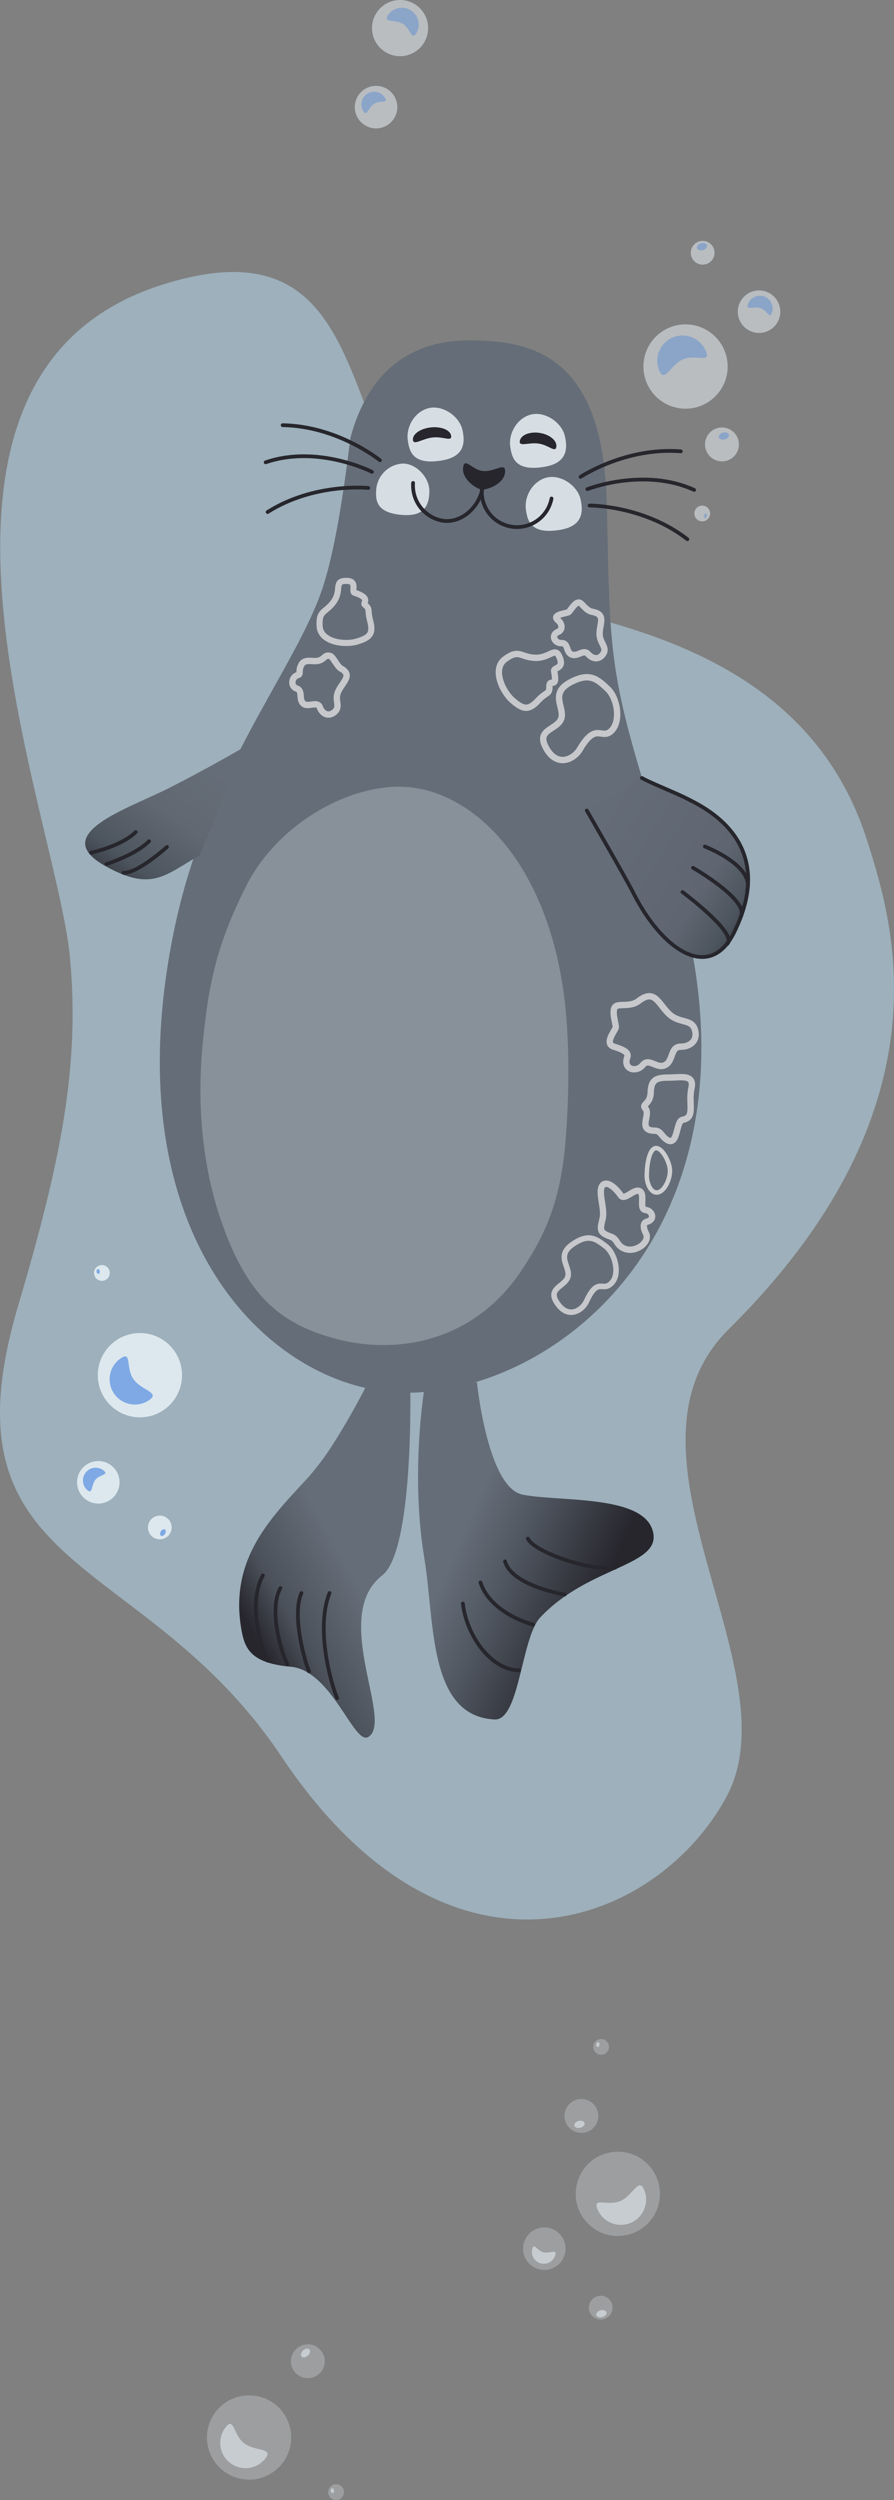 <svg xmlns="http://www.w3.org/2000/svg" xmlns:xlink="http://www.w3.org/1999/xlink" width="239" height="667.675" viewBox="0 0 239 667.675">
  <rect x="0" y="0" width="239" height="667.675" fill="#808080" stroke="none"/>
  <defs>
    <linearGradient id="linear-gradient" x1="0.191" y1="1" x2="0.931" y2="0.237" gradientUnits="objectBoundingBox">
      <stop offset="0" stop-color="#27262d"/>
      <stop offset="0.281" stop-color="#4c545d"/>
      <stop offset="0.639" stop-color="#616871"/>
      <stop offset="1" stop-color="#656d78"/>
    </linearGradient>
    <linearGradient id="linear-gradient-2" x1="0.256" y1="0.807" x2="0.867" y2="0.135" gradientUnits="objectBoundingBox">
      <stop offset="0" stop-color="#27262d"/>
      <stop offset="0.184" stop-color="#4b515a"/>
      <stop offset="0.528" stop-color="#656d78"/>
      <stop offset="1" stop-color="#656d78"/>
    </linearGradient>
    <linearGradient id="linear-gradient-3" x1="0.68" y1="0.745" x2="-0.213" y2="0.221" gradientUnits="objectBoundingBox">
      <stop offset="0" stop-color="#27262d"/>
      <stop offset="0.34" stop-color="#505761"/>
      <stop offset="0.541" stop-color="#656d78"/>
      <stop offset="1" stop-color="#656d78"/>
    </linearGradient>
    <linearGradient id="linear-gradient-4" x1="1" y1="0.76" x2="0" y2="0.104" gradientUnits="objectBoundingBox">
      <stop offset="0" stop-color="#27262d"/>
      <stop offset="0.207" stop-color="#4c545d"/>
      <stop offset="0.381" stop-color="#5f6671"/>
      <stop offset="1" stop-color="#656d78"/>
    </linearGradient>
  </defs>
  <g id="norppa_ui" transform="translate(-57.929 -47.106)">
    <path id="Path_1735" data-name="Path 1735" d="M76.617,307.48c-3.586-38.091-52.8-155.421,25.04-179.67,70.01-21.81,36.976,71.793,101.489,85.867,33.417,7.29,73.055,19.848,86.659,62.87,6.932,21.921,22.557,71.351-37.08,130.35-33.121,32.767,17.639,91.127-.605,124.9S178.351,588.555,133.168,521C96.031,465.478,41.332,473.159,62.752,400.7,73.954,362.8,79.4,337.058,76.617,307.48Z" transform="translate(0 -4.782)" fill="#bbe0f7" opacity="0.5"/>
    <path id="Path_1736" data-name="Path 1736" d="M154.467,169.851C160.1,149.21,173.811,144,186.116,144c17.359,0,35.9,4.268,36.842,43.674,1.027,43.147,0,45.035,16.888,96.638,30.364,92.779-28.231,140.736-70.368,140.736-35.653,0-79.75-41.282-61.924-124.785,8.894-41.655,32.23-68.542,39.406-90.071C151.652,196.122,154.186,170.882,154.467,169.851Z" transform="translate(-2.812 -5.985)" fill="#656d78"/>
    <path id="Path_1737" data-name="Path 1737" d="M222.389,188.845c.837,3.693.327,7.2-5.537,8.163-7.694,1.266-8.629-2.334-9.069-5.332-.551-3.745,1.968-7.831,5.66-8.667S221.553,185.153,222.389,188.845Z" transform="translate(-9.251 -8.385)" fill="#f2faff" opacity="0.8"/>
    <path id="Path_1738" data-name="Path 1738" d="M179.327,186.372c0,3.613-1.213,6.769-6.875,6.431-7.429-.444-7.541-3.991-7.318-6.874a7.55,7.55,0,0,1,7.1-6.875C175.843,179.053,179.327,182.758,179.327,186.372Z" transform="translate(-6.618 -8.149)" fill="#f2faff" opacity="0.8"/>
    <path id="Path_1739" data-name="Path 1739" d="M159.057,190" transform="translate(-6.246 -8.826)" fill="#ccc" stroke="#999" stroke-miterlimit="10" stroke-width="0.971"/>
    <path id="Path_1740" data-name="Path 1740" d="M192.557,237" transform="translate(-8.315 -11.729)" fill="#ccc" stroke="#999" stroke-miterlimit="10" stroke-width="0.971"/>
    <path id="Path_1741" data-name="Path 1741" d="M226.057,190" transform="translate(-10.384 -8.826)" fill="#ccc" stroke="#999" stroke-miterlimit="10" stroke-width="0.971"/>
    <path id="Path_1742" data-name="Path 1742" d="M125.006,259.553c-4.691,2.815-14.556,8.217-20.641,11.259-11.259,5.629-31.9,12.2-16.888,20.641,12.482,7.022,15.984,2.558,25.332-2.815" transform="translate(-1.499 -13.121)" fill="url(#linear-gradient)"/>
    <path id="Path_1743" data-name="Path 1743" d="M131.327,265.871" transform="translate(-4.533 -13.512)" fill="#ccc" stroke="#999" stroke-miterlimit="10" stroke-width="1.016"/>
    <path id="Path_1744" data-name="Path 1744" d="M117.824,289.553" transform="translate(-3.699 -14.974)" fill="#ccc" stroke="#999" stroke-miterlimit="10" stroke-width="1.016"/>
    <path id="Path_1745" data-name="Path 1745" d="M174.87,260.854" transform="translate(-7.223 -13.202)" fill="#ccc" stroke="#999" stroke-miterlimit="10" stroke-width="1.206"/>
    <path id="Path_1746" data-name="Path 1746" d="M158.824,436.553" transform="translate(-6.232 -24.054)" fill="#ccc" stroke="#999" stroke-miterlimit="10" stroke-width="1.296"/>
    <path id="Path_1747" data-name="Path 1747" d="M161.493,438.553a194.289,194.289,0,0,1-9.951,17.832,72.529,72.529,0,0,1-6.937,9.377c-9.382,10.321-21.579,21.579-17.827,41.282.925,4.857,2.815,8.444,13.135,9.382,10.923.994,16.836,20.94,20.641,18.765,7.008-4-10.161-32.336,3.753-43.159,8.444-6.568,7.506-49.727,7.506-49.727" transform="translate(-4.209 -24.177)" fill="url(#linear-gradient-2)"/>
    <path id="Path_1748" data-name="Path 1748" d="M193.824,440.553" transform="translate(-8.393 -24.301)" fill="#ccc" stroke="#999" stroke-miterlimit="10" stroke-width="1.096"/>
    <path id="Path_1749" data-name="Path 1749" d="M192.788,440.553s2.815,28.147,12.2,30.024c9.674,1.935,31.679,0,34.715,9.382,3.157,9.759-16.888,9.382-30.024,23.456-2.4,2.568-3.784,8.964-5.269,14.913-1.666,6.678-3.424,12.48-6.928,12.3-17.827-.938-15.944-26.236-18.765-43.159-3.753-22.518,0-45.035,0-45.035" transform="translate(-7.357 -24.301)" fill="url(#linear-gradient-3)"/>
    <path id="Path_1750" data-name="Path 1750" d="M215.324,184.053" transform="translate(-9.721 -8.458)" fill="#ccc" stroke="#999" stroke-linecap="round" stroke-miterlimit="10" stroke-width="1"/>
    <path id="Path_1751" data-name="Path 1751" d="M225.121,277.234c2.06,3.623,10.364,17.917,12.59,22.3,7.433,14.634,20.154,23.766,26.834,10.192,12.077-24.543-8.742-33.668-12.965-35.826-2.706-1.383-9.65-4.125-11.727-5.348" transform="translate(-10.326 -13.677)" stroke="#27262d" stroke-linecap="round" stroke-width="1" fill="url(#linear-gradient-4)"/>
    <path id="Path_1752" data-name="Path 1752" d="M189.875,180.218c.338-3.1,2.24.492,5.337.829s6.216-2.7,5.877.4-4.706,4.6-6.1,4.56S189.536,183.315,189.875,180.218Z" transform="translate(-8.148 -8.144)" fill="#27262d"/>
    <path id="Path_1753" data-name="Path 1753" d="M195.244,186.259a9.407,9.407,0,0,0,18.611,2.576" transform="translate(-8.48 -8.595)" fill="none" stroke="#27262d" stroke-linecap="round" stroke-miterlimit="10" stroke-width="1"/>
    <path id="Path_1754" data-name="Path 1754" d="M175.631,184.573a9.563,9.563,0,0,0,7.65,10.04c4.9.91,9.74-3.162,10.829-8.264" transform="translate(-7.268 -8.49)" fill="none" stroke="#27262d" stroke-linecap="round" stroke-miterlimit="10" stroke-width="1"/>
    <path id="Path_1755" data-name="Path 1755" d="M258.775,288.069s13.2,5.057,11.314,11.669" transform="translate(-12.405 -14.883)" fill="none" stroke="#27262d" stroke-linecap="round" stroke-miterlimit="10" stroke-width="1"/>
    <path id="Path_1756" data-name="Path 1756" d="M255.4,294.122s14.925,8.608,12.819,12.95" transform="translate(-12.197 -15.257)" fill="none" stroke="#27262d" stroke-linecap="round" stroke-miterlimit="10" stroke-width="1"/>
    <path id="Path_1757" data-name="Path 1757" d="M252.4,301.024s15.558,11.606,11.732,14.026" transform="translate(-12.011 -15.683)" fill="none" stroke="#27262d" stroke-linecap="round" stroke-miterlimit="10" stroke-width="1"/>
    <path id="Path_1758" data-name="Path 1758" d="M88.264,292.659s7.638-2.353,11.391-6.106" transform="translate(-1.874 -14.789)" fill="none" stroke="#27262d" stroke-linecap="round" stroke-miterlimit="10" stroke-width="1"/>
    <path id="Path_1759" data-name="Path 1759" d="M104.733,288.2s-7.874,7.112-11.64,6.891" transform="translate(-2.172 -14.891)" fill="none" stroke="#27262d" stroke-linecap="round" stroke-miterlimit="10" stroke-width="1"/>
    <path id="Path_1760" data-name="Path 1760" d="M133.918,518.288c-1.4-2.444-5.45-14.974-1.218-22.735" transform="translate(-4.502 -27.698)" fill="none" stroke="#27262d" stroke-linecap="round" stroke-miterlimit="10" stroke-width="1"/>
    <path id="Path_1761" data-name="Path 1761" d="M139.589,519.522c-1.368-2.542-5.174-14.387-1.852-20.368" transform="translate(-4.847 -27.92)" fill="none" stroke="#27262d" stroke-linecap="round" stroke-miterlimit="10" stroke-width="1"/>
    <path id="Path_1762" data-name="Path 1762" d="M145.776,521.469c-1.115-2.5-4.654-14.98-2.015-20.916" transform="translate(-5.242 -28.006)" fill="none" stroke="#27262d" stroke-linecap="round" stroke-miterlimit="10" stroke-width="1"/>
    <path id="Path_1763" data-name="Path 1763" d="M153.748,528.633c-1.319-2.931-5.937-18.207-2.026-28.08" transform="translate(-5.698 -28.006)" fill="none" stroke="#27262d" stroke-linecap="round" stroke-miterlimit="10" stroke-width="1"/>
    <path id="Path_1764" data-name="Path 1764" d="M231.657,492.833c-7.506.938-21.924-4.494-23.3-7.749" transform="translate(-9.291 -27.051)" fill="none" stroke="#27262d" stroke-linecap="round" stroke-miterlimit="10" stroke-width="1"/>
    <path id="Path_1765" data-name="Path 1765" d="M217.774,500.415s-14.074-2.294-15.95-8.862" transform="translate(-8.887 -27.451)" fill="none" stroke="#27262d" stroke-linecap="round" stroke-miterlimit="10" stroke-width="1"/>
    <path id="Path_1766" data-name="Path 1766" d="M208.9,508.812S197.639,506,194.824,497.553" transform="translate(-8.455 -27.821)" fill="none" stroke="#27262d" stroke-linecap="round" stroke-miterlimit="10" stroke-width="1"/>
    <path id="Path_1767" data-name="Path 1767" d="M189.824,503.553c.938,8.444,7.506,17.826,15.012,17.826" transform="translate(-8.146 -28.192)" fill="none" stroke="#27262d" stroke-linecap="round" stroke-miterlimit="10" stroke-width="1"/>
    <path id="Path_1768" data-name="Path 1768" d="M244.335,368.013c-4.761.007-1.039-4.28-2.515-5.9-1.155-1.268,1.29-1.011,1.4-4.279s1.265-4.009,4.738-4c3.319.008,7.007-1,6.161,2.827-.918,4.155,1.138,7.848-2.352,8.438-1.909.323-1.147,7.728-4.5,5.141C246.089,369.326,245.766,368.011,244.335,368.013Z" transform="translate(-11.339 -18.937)" fill="none" stroke="#e6e6e6" stroke-miterlimit="10" stroke-width="1.701" opacity="0.75"/>
    <path id="Path_1769" data-name="Path 1769" d="M233.27,333.377c-1.324,1.013.144,4.845,0,5.629-.172.942-3.2,4.318-.469,5.16,2.835.875,3.979,1.638,3.56,2.785-1.214,3.314,2.43,4.2,4.126,2.114s3.712,1.147,5.988,0,1.338-4.9,4.153-4.9,4.691-1.876,3.753-4.691-4.222-1.407-7.037-4.222-3.753-6.568-7.975-3.284C237.275,333.6,234.239,332.636,233.27,333.377Z" transform="translate(-10.731 -17.515)" fill="none" stroke="#e6e6e6" stroke-miterlimit="10" stroke-width="1.701" opacity="0.75"/>
    <path id="Path_1770" data-name="Path 1770" d="M230.948,254.182c-2.667,2.576-4.073-2.51-8.453,4.949-1.6,2.726-6.417,5.185-9.33-.994-2.155-4.57,3.926-4.3,4.471-7.639.477-2.924-2.98-6.356,2.229-9.2s7.269-.924,10.017,1.633S233.524,251.695,230.948,254.182Z" transform="translate(-9.56 -11.907)" fill="none" stroke="#e6e6e6" stroke-miterlimit="10" stroke-width="1.701" opacity="0.75"/>
    <path id="Path_1771" data-name="Path 1771" d="M222.526,218.628c-1.12-.214-2.408,2.281-2.873,2.564-.559.342-4.582.65-2.848,2.112,1.553,1.308.978,2.777.2,3.086-2.244.89-1.036,3.152.8,3.069s1.106,2.416,2.728,3.056,3.109-1.549,4.392-.113,3.1,1.539,4.1-.222-1.2-2.8-1.051-5.515,1.642-4.907-1.958-5.566C224.238,220.772,223.346,218.784,222.526,218.628Z" transform="translate(-9.75 -10.593)" fill="none" stroke="#e6e6e6" stroke-miterlimit="10" stroke-width="1.701" opacity="0.75"/>
    <path id="Path_1772" data-name="Path 1772" d="M214.851,237.809c.981,5.133-1.267,1.709-1.265,4.116,0,2.223-.632,1.177-3.086,3.8s-3.944,2.4-6.807-.121c-2.737-2.407-5.455-8.426-1.986-10.978,3.762-2.768,4.026-.587,7.906-.372s5.381-2.851,6.5-.559C217.89,237.317,214.641,236.709,214.851,237.809Z" transform="translate(-8.779 -11.471)" fill="none" stroke="#e6e6e6" stroke-miterlimit="10" stroke-width="1.701" opacity="0.75"/>
    <path id="Path_1773" data-name="Path 1773" d="M231.379,411.3c-2.565,3.04-3.746-1.74-6.9,5.087-1.162,2.513-5.125,5.1-8.144.02-2.232-3.757,3.045-4.1,3.244-7.041.174-2.578-3.091-5.226,1.181-8.18s6.207-1.487,8.788.469S233.4,408.9,231.379,411.3Z" transform="translate(-9.75 -21.765)" fill="none" stroke="#e6e6e6" stroke-miterlimit="10" stroke-width="1.479" opacity="0.75"/>
    <path id="Path_1774" data-name="Path 1774" d="M151.346,233.829c-1.624-.506-1.475,1.113-3.608,1.345-1.182.129-3.208-.5-4,.832-1.034,1.747-.16,2.683-.971,2.888-1.788.451-2.134,3.031-.392,3.621s.48,2.818,1.759,4,3.769-.788,4.442,1.016,2.362,2.605,3.9,1.285c1.814-1.554-.107-3.044,1.025-5.521s3.962-4.362.745-6.105C153.2,236.622,152.143,234.076,151.346,233.829Z" transform="translate(-5.145 -11.527)" fill="none" stroke="#e6e6e6" stroke-miterlimit="10" stroke-width="1.701" opacity="0.75"/>
    <path id="Path_1775" data-name="Path 1775" d="M158.333,215.612c4.5,1.444,2.2,2.707,2.694,3.137,1.609,1.4.631,1.117,1.5,4.452s-.077,4.43-3.588,5.464c-3.356.988-9.638.109-9.93-4.015-.319-4.474,1.587-3.571,3.751-6.609s.122-5.339,2.879-5.567C159.5,212.157,157.31,215.283,158.333,215.612Z" transform="translate(-5.623 -10.212)" fill="none" stroke="#e6e6e6" stroke-miterlimit="10" stroke-width="1.633" opacity="0.75"/>
    <path id="Path_1776" data-name="Path 1776" d="M234.856,401.109c3.05,1.893,7.643-1.325,6.325-3.82-.948-1.795-.574-2.888.238-3.083,2.347-.564,1.471-2.975-.359-3.152s-.008-4.138-1.524-5-4.043,2.683-5.109,1.08-3.635-4.195-4.883-2.594.635,5.979.1,8.65-1.369,3.818,2.1,4.979C233.465,398.744,233.181,400.069,234.856,401.109Z" transform="translate(-10.573 -20.81)" fill="none" stroke="#e6e6e6" stroke-miterlimit="10" stroke-width="1.701" opacity="0.75"/>
    <path id="Path_1777" data-name="Path 1777" d="M248.416,379.979c0,2.6-1.708,5.794-3.542,5.794s-2.657-2.9-2.657-4.345c0-3.24.651-6.327,1.771-7.243C245.759,372.735,248.416,377.379,248.416,379.979Z" transform="translate(-11.382 -20.185)" fill="none" stroke="#e6e6e6" stroke-miterlimit="10" stroke-width="1.195" opacity="0.8"/>
    <circle id="Ellipse_115" data-name="Ellipse 115" cx="11.259" cy="11.259" r="11.259" transform="translate(84.074 403.117)" fill="#f2faff" opacity="0.75"/>
    <path id="Path_1778" data-name="Path 1778" d="M92.1,433.746c3.076-2.107,1.3,2.418,3.408,5.493s7.3,3.539,4.223,5.646a6.751,6.751,0,1,1-7.631-11.14Z" transform="translate(-1.929 -23.847)" fill="#216bdc" opacity="0.5"/>
    <circle id="Ellipse_116" data-name="Ellipse 116" cx="5.682" cy="5.682" r="5.682" transform="translate(78.525 437.301)" fill="#f2faff" opacity="0.75"/>
    <path id="Path_1779" data-name="Path 1779" d="M87.128,465.663c1.446,1.2-1,.964-2.2,2.41s-.713,4.032-2.16,2.828a3.407,3.407,0,0,1,4.358-5.238Z" transform="translate(-1.458 -25.803)" fill="#216bdc" opacity="0.5"/>
    <g id="Group_844" data-name="Group 844" transform="translate(97.478 451.868)">
      <circle id="Ellipse_117" data-name="Ellipse 117" cx="3.174" cy="3.174" r="3.174" fill="#f2faff" opacity="0.75"/>
      <ellipse id="Ellipse_118" data-name="Ellipse 118" cx="0.987" cy="0.658" rx="0.987" ry="0.658" transform="translate(2.929 5.047) rotate(-58.419)" fill="#216bdc" opacity="0.5"/>
    </g>
    <g id="Group_845" data-name="Group 845" transform="translate(83.062 384.964)">
      <circle id="Ellipse_119" data-name="Ellipse 119" cx="2.107" cy="2.107" r="2.107" transform="translate(0)" fill="#f2faff" opacity="0.75"/>
      <ellipse id="Ellipse_120" data-name="Ellipse 120" cx="0.437" cy="0.655" rx="0.437" ry="0.655" transform="matrix(0.995, -0.104, 0.104, 0.995, 0.61, 1.113)" fill="#216bdc" opacity="0.5"/>
    </g>
    <path id="Path_1780" data-name="Path 1780" d="M225.3,186.174s15.074-5.928,28.536.209" transform="translate(-10.337 -8.43)" fill="none" stroke="#27262d" stroke-linecap="round" stroke-miterlimit="10" stroke-width="1"/>
    <path id="Path_1781" data-name="Path 1781" d="M225.918,191s14.464-.08,26.144,9" transform="translate(-10.376 -8.887)" fill="none" stroke="#27262d" stroke-linecap="round" stroke-miterlimit="10" stroke-width="1"/>
    <path id="Path_1782" data-name="Path 1782" d="M223.357,182.386s12.05-8,26.8-6.813" transform="translate(-10.217 -7.927)" fill="none" stroke="#27262d" stroke-linecap="round" stroke-miterlimit="10" stroke-width="1"/>
    <path id="Path_1783" data-name="Path 1783" d="M162.05,181.147s-14.429-7.358-28.423-2.551" transform="translate(-4.675 -8.021)" fill="none" stroke="#27262d" stroke-linecap="round" stroke-miterlimit="10" stroke-width="1"/>
    <path id="Path_1784" data-name="Path 1784" d="M161.082,185.992s-14.388-1.478-26.892,6.429" transform="translate(-4.71 -8.571)" fill="none" stroke="#27262d" stroke-linecap="round" stroke-miterlimit="10" stroke-width="1"/>
    <path id="Path_1785" data-name="Path 1785" d="M164.478,177.508s-11.219-9.127-26.012-9.373" transform="translate(-4.974 -7.475)" fill="none" stroke="#27262d" stroke-linecap="round" stroke-miterlimit="10" stroke-width="1"/>
    <g id="Group_846" data-name="Group 846" transform="translate(229.941 133.737)">
      <circle id="Ellipse_121" data-name="Ellipse 121" cx="11.259" cy="11.259" r="11.259" transform="translate(0 0)" fill="#f2faff" opacity="0.5"/>
      <path id="Path_1786" data-name="Path 1786" d="M258.176,146.72c1.457,3.432-2.626.8-6.059,2.252s-4.914,6.455-6.371,3.022a6.751,6.751,0,0,1,12.43-5.274Z" transform="translate(-241.508 -139.635)" fill="#216bdc" opacity="0.3"/>
    </g>
    <g id="Group_848" data-name="Group 848" transform="translate(255.169 124.667)">
      <circle id="Ellipse_122" data-name="Ellipse 122" cx="5.682" cy="5.682" r="5.682" fill="#f2faff" opacity="0.5"/>
      <g id="Group_847" data-name="Group 847" transform="translate(2.583 1.427)">
        <path id="Path_1787" data-name="Path 1787" d="M277.442,135.828c-.622,1.776-1.251-.595-3.027-1.218s-4.026.74-3.4-1.036a3.407,3.407,0,0,1,6.431,2.254Z" transform="translate(-270.905 -131.294)" fill="#216bdc" opacity="0.3"/>
      </g>
    </g>
    <g id="Group_849" data-name="Group 849" transform="translate(246.41 161.271)">
      <circle id="Ellipse_123" data-name="Ellipse 123" cx="4.528" cy="4.528" r="4.528" transform="translate(0 0)" fill="#f2faff" opacity="0.5"/>
      <ellipse id="Ellipse_124" data-name="Ellipse 124" cx="1.407" cy="0.938" rx="1.407" ry="0.938" transform="translate(3.44 1.734) rotate(-14.453)" fill="#216bdc" opacity="0.3"/>
    </g>
    <g id="Group_850" data-name="Group 850" transform="translate(243.554 182.134)">
      <circle id="Ellipse_125" data-name="Ellipse 125" cx="2.107" cy="2.107" r="2.107" fill="#f2faff" opacity="0.5"/>
      <ellipse id="Ellipse_126" data-name="Ellipse 126" cx="0.655" cy="0.437" rx="0.655" ry="0.437" transform="translate(2.445 3.314) rotate(-81.515)" fill="#216bdc" opacity="0.25"/>
    </g>
    <g id="Group_851" data-name="Group 851" transform="translate(242.602 111.438)">
      <circle id="Ellipse_127" data-name="Ellipse 127" cx="3.174" cy="3.174" r="3.174" fill="#f2faff" opacity="0.5"/>
      <ellipse id="Ellipse_128" data-name="Ellipse 128" cx="1.407" cy="0.938" rx="1.407" ry="0.938" transform="translate(1.39 0.994) rotate(-14.453)" fill="#216bdc" opacity="0.3"/>
    </g>
    <g id="Group_852" data-name="Group 852" transform="translate(157.377 47.106)">
      <circle id="Ellipse_129" data-name="Ellipse 129" cx="7.502" cy="7.502" r="7.502" fill="#f2faff" opacity="0.5"/>
      <path id="Path_1788" data-name="Path 1788" d="M176.023,56.118c-1.328,2.1-1.433-1.136-3.532-2.464s-5.4-.243-4.073-2.344a4.5,4.5,0,0,1,7.605,4.808Z" transform="translate(-164.182 -47.236)" fill="#216bdc" opacity="0.3"/>
    </g>
    <circle id="Ellipse_130" data-name="Ellipse 130" cx="11.259" cy="11.259" r="11.259" transform="translate(211.838 621.755)" fill="#f2faff" opacity="0.25"/>
    <path id="Path_1789" data-name="Path 1789" d="M228.184,675.607c-1.456-3.432,2.627-.8,6.059-2.252s4.914-6.454,6.371-3.022a6.751,6.751,0,1,1-12.43,5.274Z" transform="translate(-10.497 -38.42)" fill="#f2faff" opacity="0.5"/>
    <circle id="Ellipse_131" data-name="Ellipse 131" cx="5.682" cy="5.682" r="5.682" transform="translate(197.765 641.978)" fill="#f2faff" opacity="0.25"/>
    <circle id="Ellipse_132" data-name="Ellipse 132" cx="4.528" cy="4.528" r="4.528" transform="translate(208.83 607.681)" fill="#f2faff" opacity="0.25"/>
    <ellipse id="Ellipse_133" data-name="Ellipse 133" cx="1.407" cy="0.938" rx="1.407" ry="0.938" transform="translate(211.253 613.889) rotate(-14.453)" fill="#f2faff" opacity="0.5"/>
    <circle id="Ellipse_134" data-name="Ellipse 134" cx="2.107" cy="2.107" r="2.107" transform="translate(216.53 591.662)" fill="#f2faff" opacity="0.25"/>
    <ellipse id="Ellipse_135" data-name="Ellipse 135" cx="0.655" cy="0.437" rx="0.655" ry="0.437" transform="translate(217.242 593.728) rotate(-81.515)" fill="#f2faff" opacity="0.5"/>
    <circle id="Ellipse_136" data-name="Ellipse 136" cx="3.174" cy="3.174" r="3.174" transform="translate(215.346 660.223)" fill="#f2faff" opacity="0.25"/>
    <ellipse id="Ellipse_137" data-name="Ellipse 137" cx="1.407" cy="0.938" rx="1.407" ry="0.938" transform="translate(217.112 664.464) rotate(-14.453)" fill="#f2faff" opacity="0.5"/>
    <path id="Path_1790" data-name="Path 1790" d="M209.6,687.169c.458-1.7,1.208.468,2.908.926s3.706-.968,3.248.731a3.187,3.187,0,0,1-6.156-1.657Z" transform="translate(-9.361 -39.493)" fill="#f2faff" opacity="0.5"/>
    <circle id="Ellipse_138" data-name="Ellipse 138" cx="11.259" cy="11.259" r="11.259" transform="translate(113.257 686.821)" fill="#f2faff" opacity="0.25"/>
    <path id="Path_1791" data-name="Path 1791" d="M122.122,737.976c2.3-2.934,1.967,1.915,4.9,4.215s8.025,1.182,5.724,4.116a6.751,6.751,0,1,1-10.626-8.332Z" transform="translate(-3.876 -42.614)" fill="#f2faff" opacity="0.5"/>
    <circle id="Ellipse_139" data-name="Ellipse 139" cx="4.528" cy="4.528" r="4.528" transform="translate(135.694 673.197)" fill="#f2faff" opacity="0.25"/>
    <ellipse id="Ellipse_140" data-name="Ellipse 140" cx="1.407" cy="0.938" rx="1.407" ry="0.938" transform="matrix(0.735, -0.678, 0.678, 0.735, 137.942, 675.778)" fill="#f2faff" opacity="0.5"/>
    <circle id="Ellipse_141" data-name="Ellipse 141" cx="2.107" cy="2.107" r="2.107" transform="translate(145.669 710.567)" fill="#f2faff" opacity="0.25"/>
    <ellipse id="Ellipse_142" data-name="Ellipse 142" cx="0.437" cy="0.655" rx="0.437" ry="0.655" transform="matrix(0.995, -0.104, 0.104, 0.995, 146.28, 711.681)" fill="#f2faff" opacity="0.5"/>
    <g id="Group_854" data-name="Group 854" transform="translate(152.779 70.035)">
      <circle id="Ellipse_143" data-name="Ellipse 143" cx="5.682" cy="5.682" r="5.682" fill="#f2faff" opacity="0.5"/>
      <g id="Group_853" data-name="Group 853" transform="translate(1.756 1.569)">
        <path id="Path_1792" data-name="Path 1792" d="M167.2,74.835c.988,1.6-1.25.6-2.851,1.585s-1.961,3.593-2.949,1.992a3.407,3.407,0,1,1,5.8-3.577Z" transform="translate(-160.894 -73.216)" fill="#216bdc" opacity="0.3"/>
      </g>
    </g>
    <path id="Path_1793" data-name="Path 1793" d="M212.542,366.768c-1.415,15.9-5.87,24.8-11.723,33.56C188.484,418.778,168.4,423.019,151.3,418.5c-15.2-4.02-23.955-11.783-30.8-31.736-4.519-13.167-6.462-29.053-4.961-45.911,1.622-18.228,4.333-28.428,11.543-42.941,8.7-17.523,28.74-28.076,43.56-26.758,17.8,1.585,36.879,20.266,41.574,55.439C213.749,338.083,213.731,353.41,212.542,366.768Z" transform="translate(-3.527 -13.831)" fill="#f2faff" opacity="0.25"/>
    <path id="Path_1794" data-name="Path 1794" d="M188.729,169.089c.836,3.692.327,7.2-5.537,8.163-7.694,1.266-8.629-2.334-9.069-5.332-.551-3.745,1.968-7.831,5.661-8.667S187.893,165.4,188.729,169.089Z" transform="translate(-7.172 -7.165)" fill="#f2faff" opacity="0.8"/>
    <path id="Path_1795" data-name="Path 1795" d="M83.841,289.482s8.209-1.768,11.962-5.521" transform="translate(-1.6 -14.629)" fill="none" stroke="#27262d" stroke-linecap="round" stroke-miterlimit="10" stroke-width="1"/>
    <path id="Path_1796" data-name="Path 1796" d="M185.808,171.063c.161,1.564-2.076.09-4.9.382s-5.156,2.237-5.317.673,1.995-3.066,4.815-3.358S185.647,169.5,185.808,171.063Z" transform="translate(-7.267 -7.511)" fill="#27262d"/>
    <path id="Path_1797" data-name="Path 1797" d="M217.929,170.9c.836,3.693.327,7.2-5.537,8.164-7.694,1.266-8.629-2.335-9.07-5.332-.55-3.745,1.969-7.831,5.661-8.667S217.093,167.213,217.929,170.9Z" transform="translate(-8.975 -7.277)" fill="#f2faff" opacity="0.8"/>
    <path id="Path_1798" data-name="Path 1798" d="M215.8,174.062c-.259,1.633-1.954-.442-4.652-.87s-5.376.951-5.117-.681,2.656-2.607,5.354-2.179S216.057,172.43,215.8,174.062Z" transform="translate(-9.146 -7.605)" fill="#27262d"/>
  </g>
</svg>
